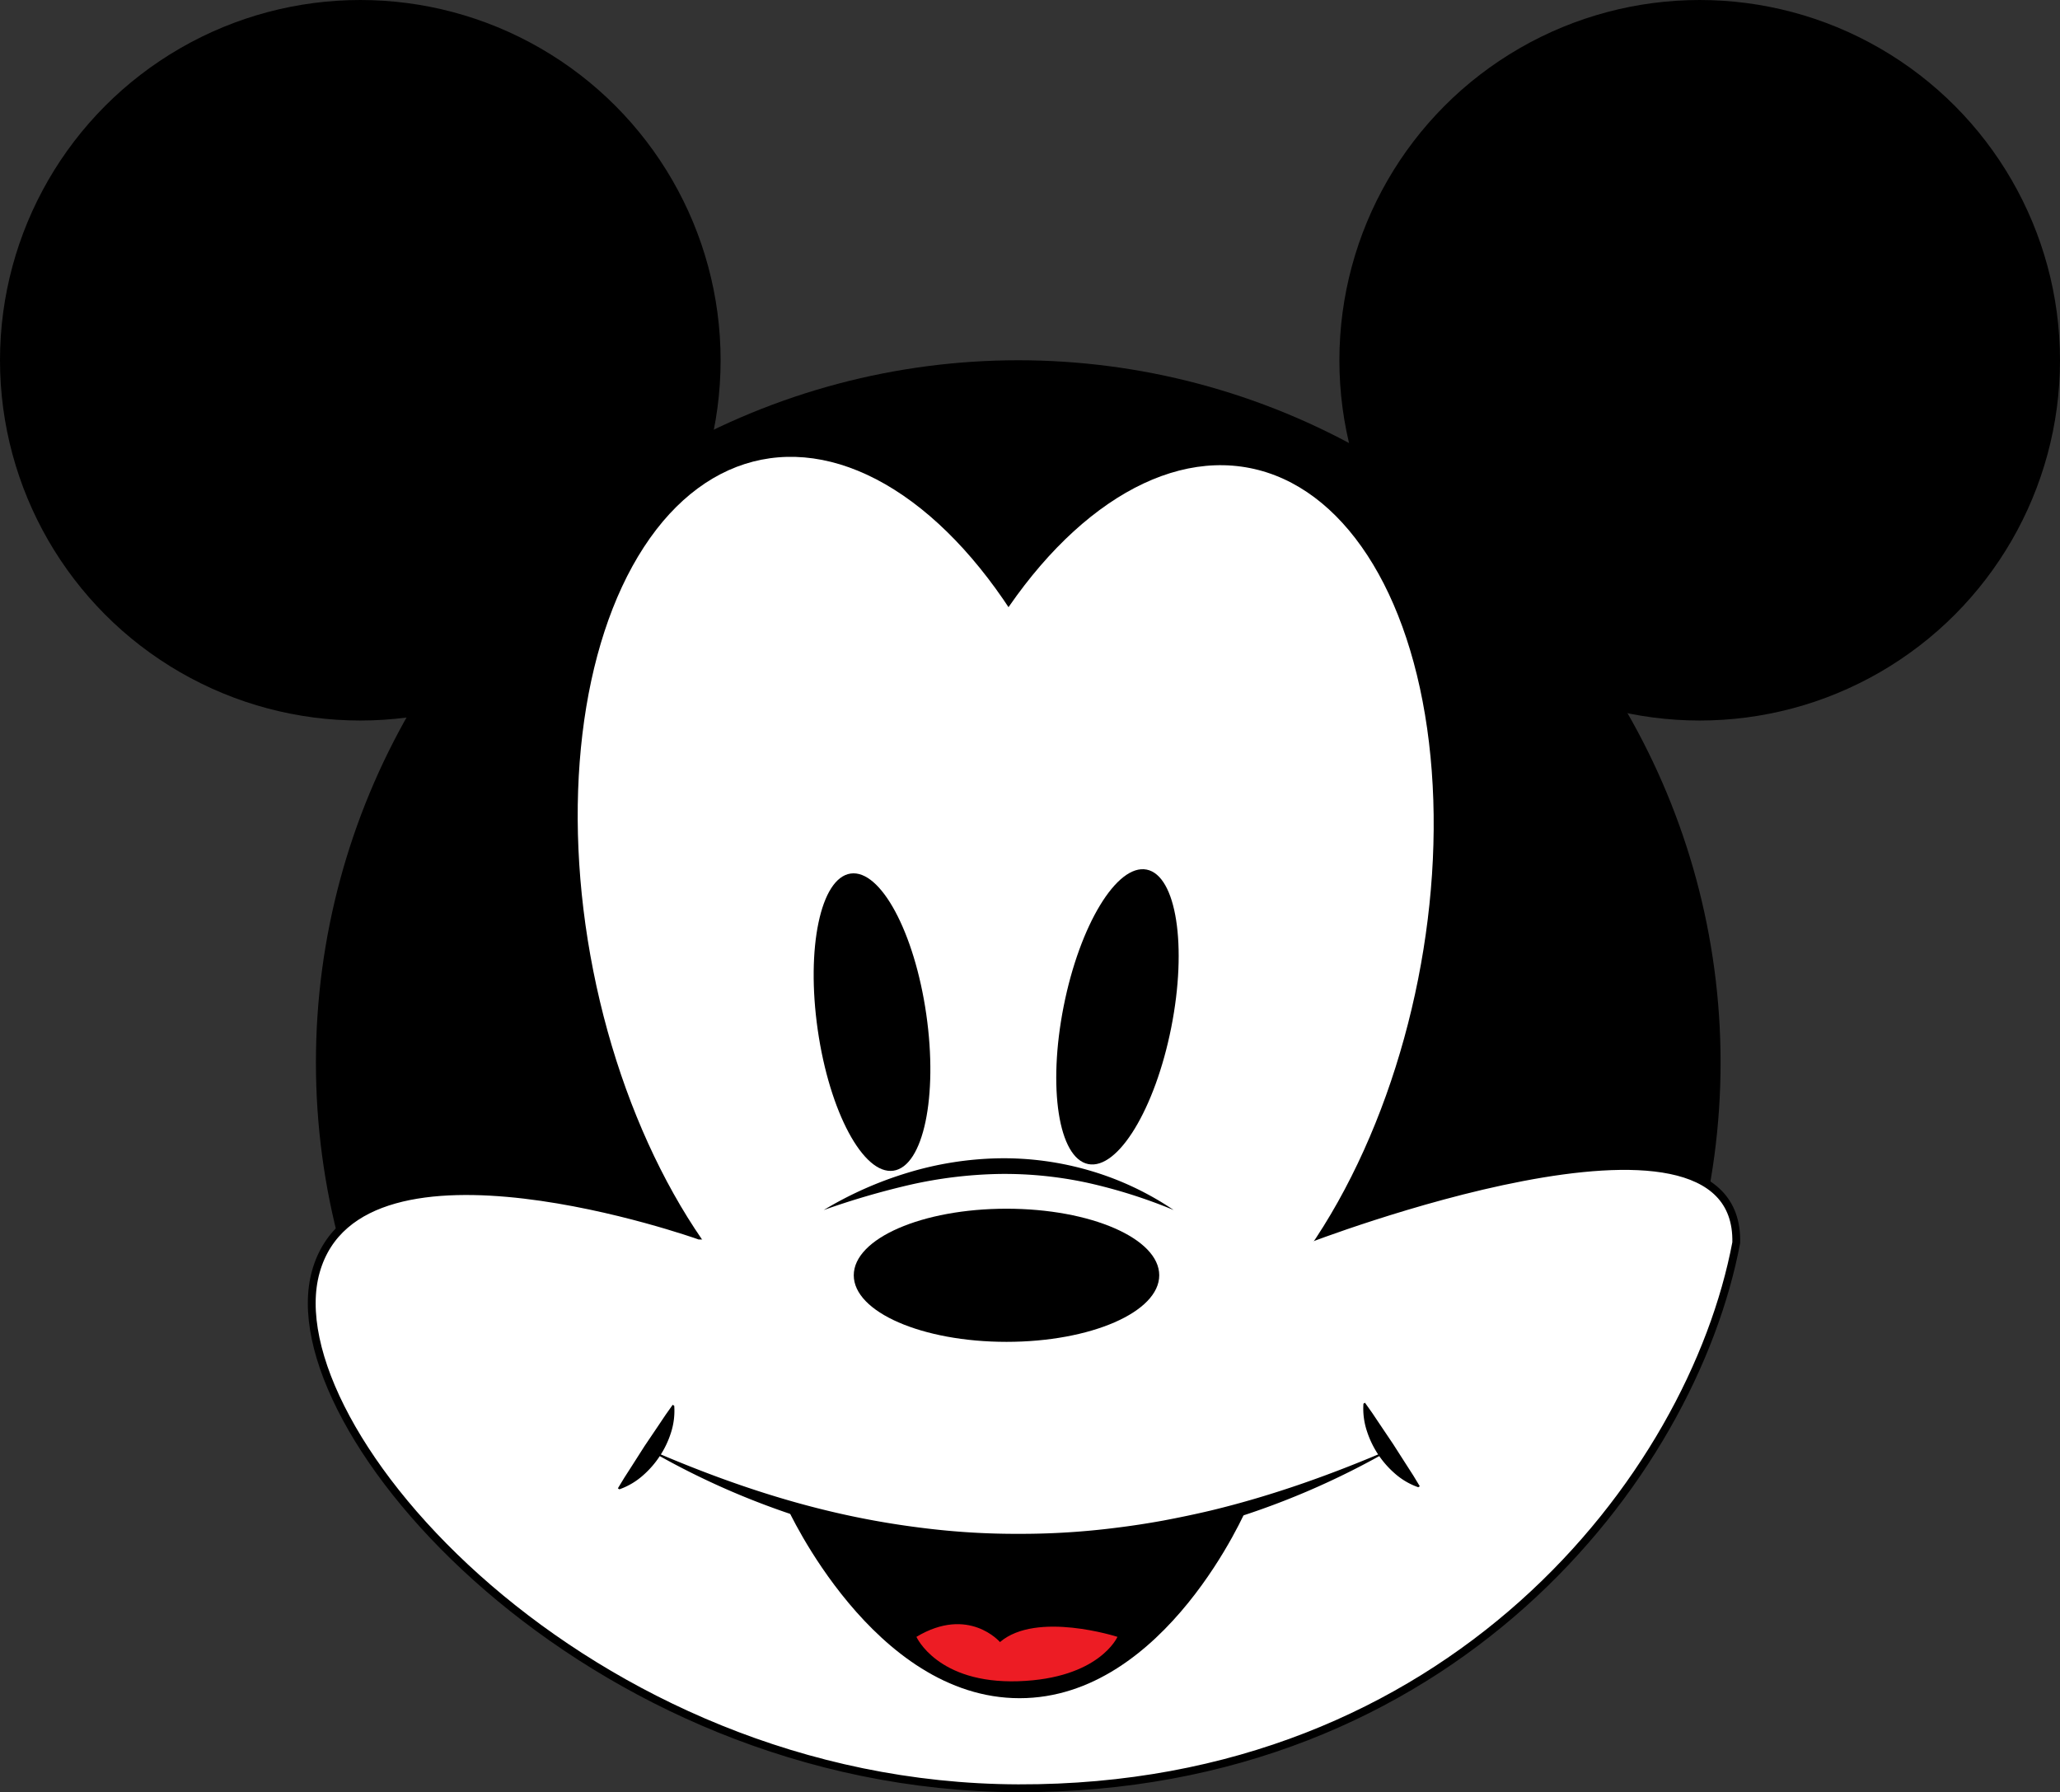 <?xml version="1.0" encoding="UTF-8"?> <svg xmlns="http://www.w3.org/2000/svg" id="Слой_1" data-name="Слой 1" viewBox="0 0 789 686.5"><rect x="0" y="0" width="789" height="686.5" fill="#333333" stroke="none"/><defs><style>.cls-1,.cls-2{fill:#fff;}.cls-1{stroke:#000;stroke-miterlimit:10;stroke-width:3px;}.cls-3{fill:#ed1c24;}</style></defs><circle cx="390" cy="407" r="269"></circle><circle cx="651" cy="138" r="138"></circle><circle cx="138" cy="138" r="138"></circle><path class="cls-1" d="M709.85,645.29S580,599,563,659,666.5,856.5,832,857s258-119,275-209c1.5-65.5-165-1-165-1Z" transform="translate(-442 -172)"></path><ellipse class="cls-2" cx="768.55" cy="524.16" rx="101.26" ry="179.5" transform="translate(-529.3 -12.44) rotate(-11.22)"></ellipse><ellipse class="cls-2" cx="885.83" cy="527.37" rx="179.5" ry="101.26" transform="translate(-245.82 1121.65) rotate(-78.78)"></ellipse><ellipse cx="776" cy="563.5" rx="21" ry="57.5" transform="translate(-514.37 -55.68) rotate(-8.19)"></ellipse><ellipse cx="870" cy="561.5" rx="57.5" ry="21" transform="translate(-292.05 1133.62) rotate(-78.78)"></ellipse><path class="cls-2" d="M757.5,635.5c50.55-23.89,94.53-21.1,134,0" transform="translate(-442 -172)"></path><path d="M757.5,635.5a141.85,141.85,0,0,1,32.09-14.26,128,128,0,0,1,35-5.55,117.25,117.25,0,0,1,35.15,4.81,114.4,114.4,0,0,1,31.78,15,199.57,199.57,0,0,0-33-10.43,149.91,149.91,0,0,0-33.88-3.38,168.23,168.23,0,0,0-33.88,4.1A301.82,301.82,0,0,0,757.5,635.5Z" transform="translate(-442 -172)"></path><ellipse cx="385.5" cy="488.5" rx="58.5" ry="25.5"></ellipse><path d="M689,726.5c22.84,10,46.24,18.49,70.27,24.25a321.8,321.8,0,0,0,36.38,6.57,285.25,285.25,0,0,0,36.83,2.22,288.9,288.9,0,0,0,36.82-2.3q9.16-1.12,18.27-2.79c6.06-1.14,12.1-2.4,18.11-3.82,24-5.78,47.44-14.19,70.32-24.13a300.66,300.66,0,0,1-68.94,29.41,269.19,269.19,0,0,1-149.17.11A296.67,296.67,0,0,1,689,726.5Z" transform="translate(-442 -172)"></path><path d="M743.5,749.5s33,73,89,73,87.14-73,87.14-73S843.5,782.5,743.5,749.5Z" transform="translate(-442 -172)"></path><line x1="522.5" y1="537.5" x2="543.5" y2="569.5"></line><path d="M964.79,709.31l2.77,3.9,2.68,4,5.34,7.94,5.16,8.06,2.57,4,2.48,4.1-.58.38a27,27,0,0,1-9.16-5.43,36,36,0,0,1-6.32-7.3,36.44,36.44,0,0,1-4.17-8.71,27.43,27.43,0,0,1-1.35-10.56Z" transform="translate(-442 -172)"></path><line x1="257.95" y1="538.3" x2="236.95" y2="570.3"></line><path d="M700.24,710.49a27.27,27.27,0,0,1-1.34,10.57,35.62,35.62,0,0,1-4.19,8.69,36,36,0,0,1-6.32,7.3,27.38,27.38,0,0,1-9.15,5.44l-.59-.38,2.49-4.1,2.57-4,5.15-8.07,5.35-7.93,2.68-4,2.76-3.9Z" transform="translate(-442 -172)"></path><path class="cls-3" d="M793,799s8,18,39,17,38-17,38-17-31-10-45,2C825,801,813,787,793,799Z" transform="translate(-442 -172)"></path></svg> 